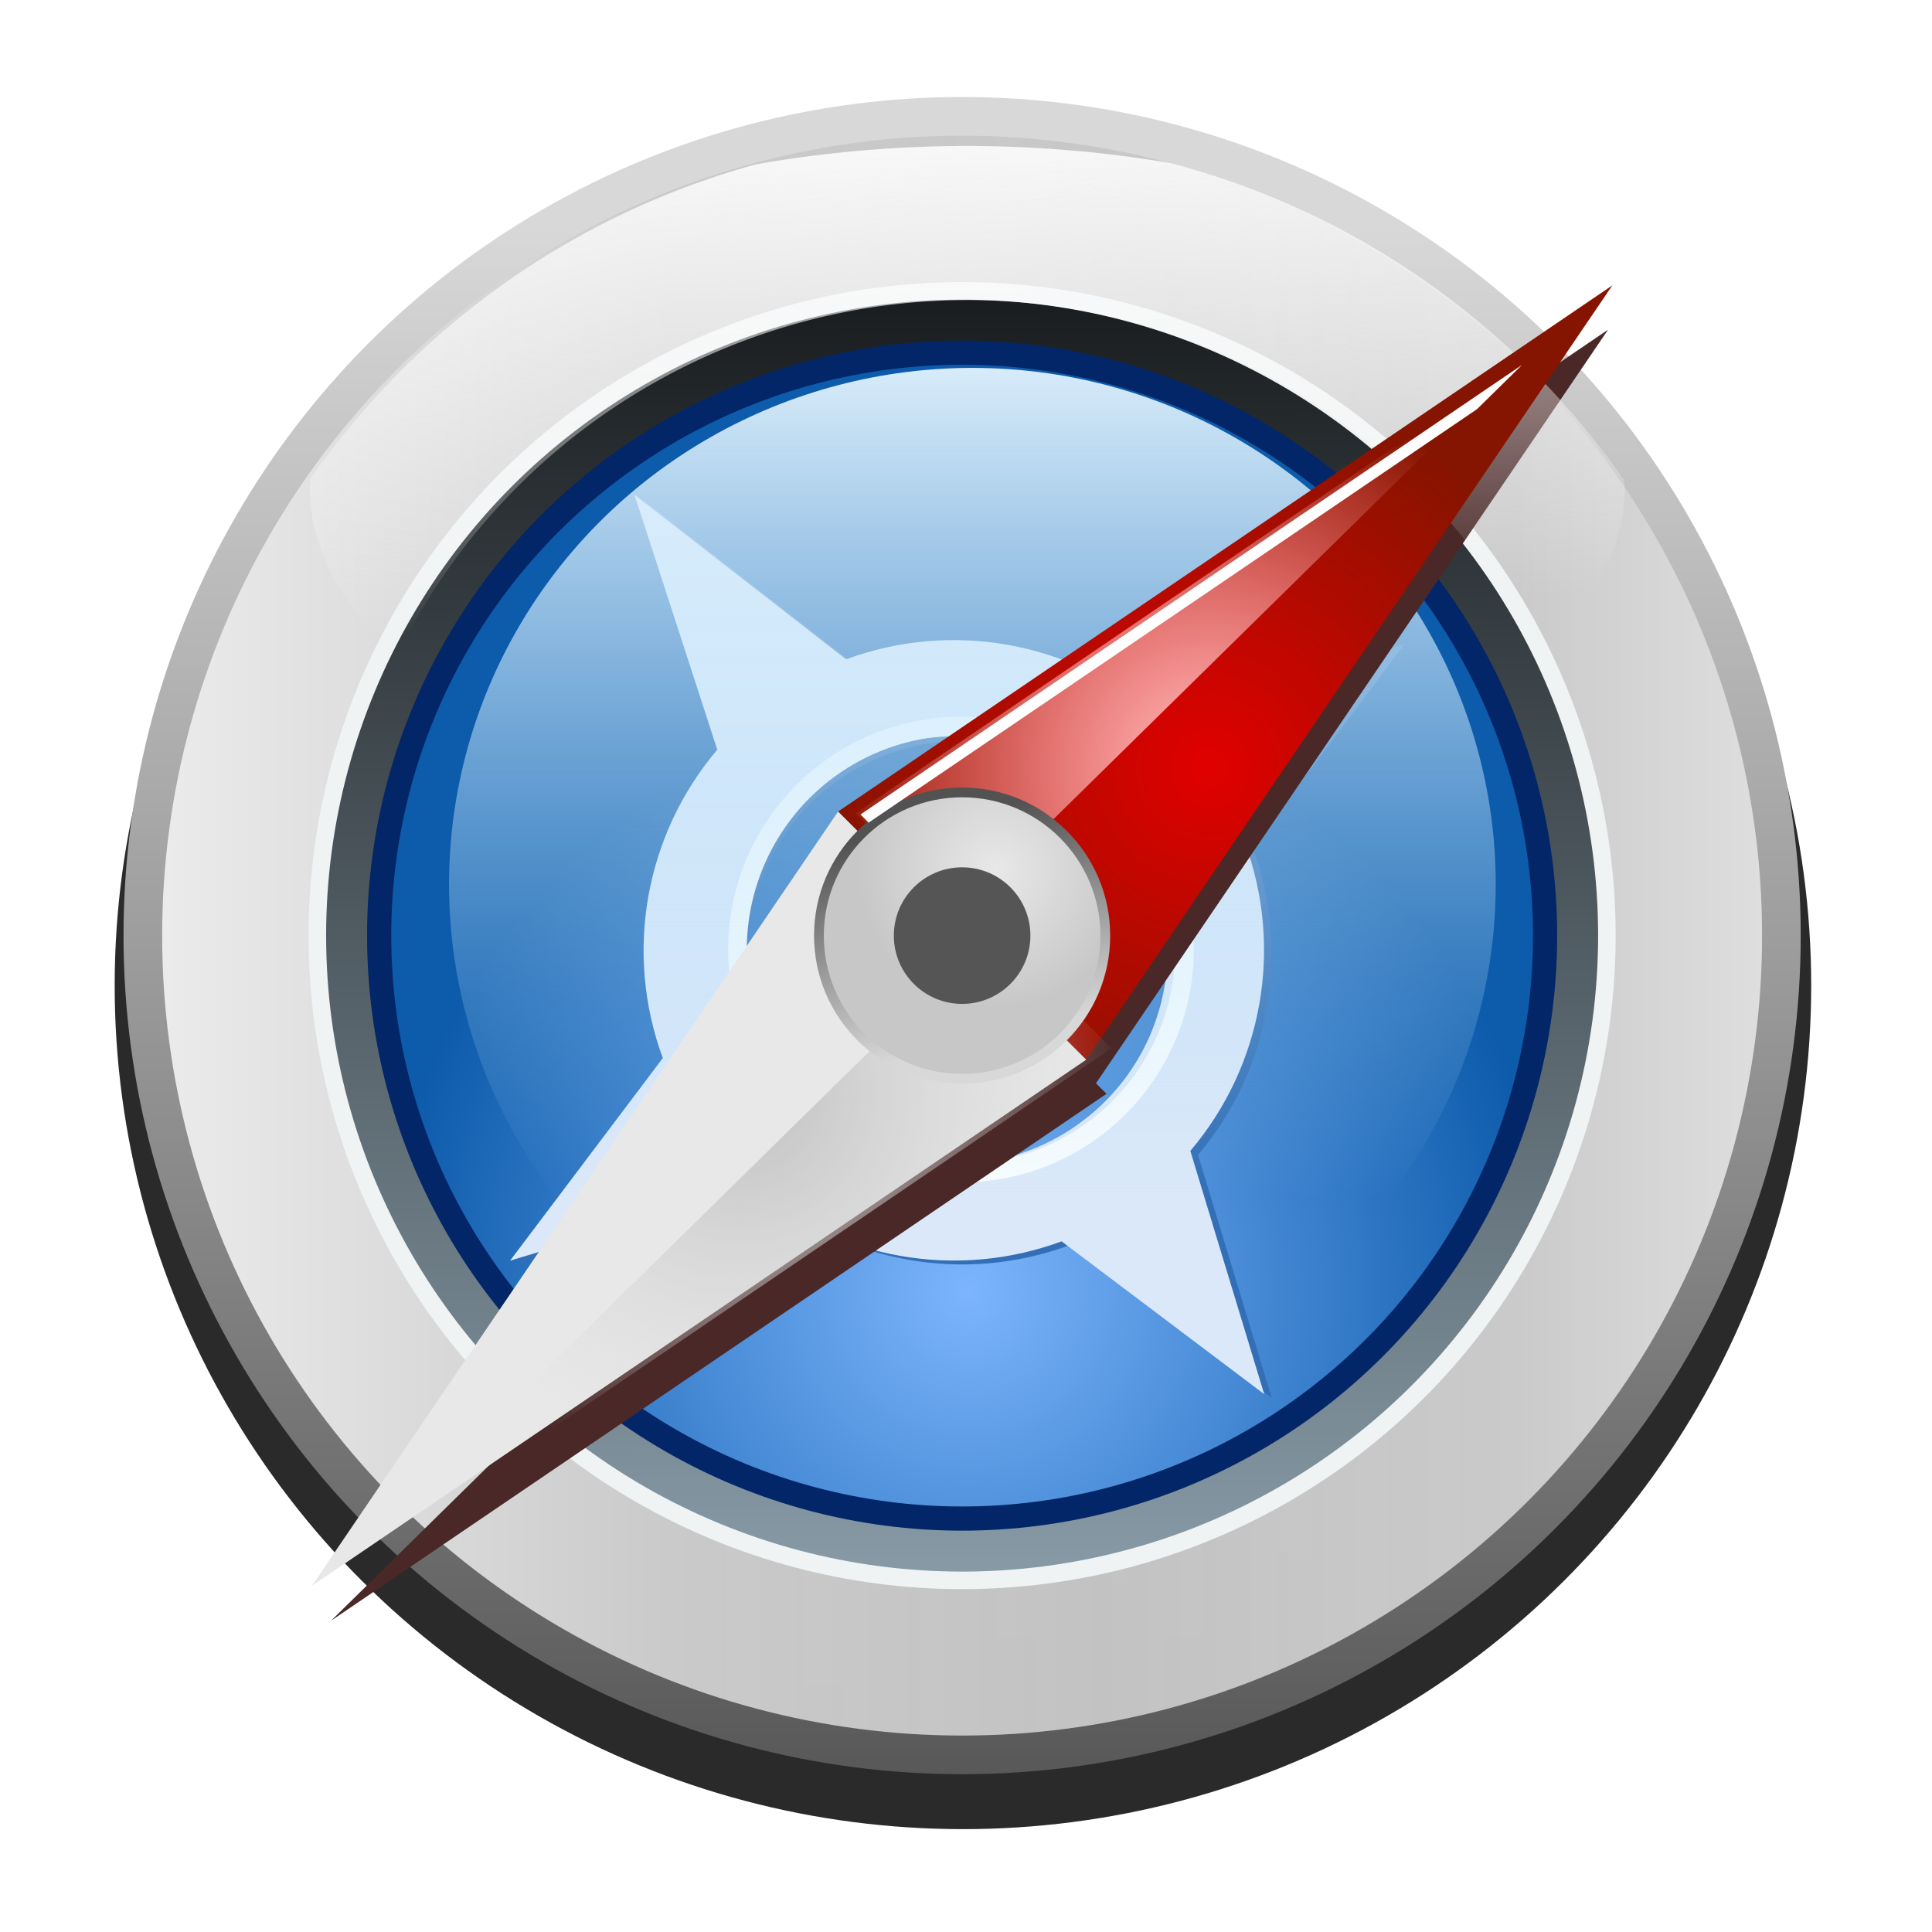 <svg height="32" viewBox="0 0 8.467 8.467" width="32" xmlns="http://www.w3.org/2000/svg" xmlns:xlink="http://www.w3.org/1999/xlink"><linearGradient id="a"><stop offset="0" stop-color="#525252"/><stop offset="1" stop-color="#d8d8d8"/></linearGradient><linearGradient id="b" gradientTransform="matrix(.956 0 0 1.02 2.948 -5.876)" gradientUnits="userSpaceOnUse" x1="63.5" x2="63.5" y1="269.897" y2="286.495"><stop offset="0" stop-color="#e3f3fd"/><stop offset="1" stop-color="#a3d8f9" stop-opacity="0"/></linearGradient><linearGradient id="c" gradientUnits="userSpaceOnUse" x1="63.433" x2="63.5" y1="268.168" y2="294.883"><stop offset="0" stop-color="#171a1c"/><stop offset="1" stop-color="#8ca0ac"/></linearGradient><linearGradient id="d" gradientUnits="userSpaceOnUse" x1="47.245" x2="78.546" y1="281.238" y2="281.238"><stop offset="0" stop-color="#ebebeb"/><stop offset=".316" stop-color="#cacaca"/><stop offset=".587" stop-color="#c7c7c7" stop-opacity=".956"/><stop offset=".846" stop-color="#cacaca"/><stop offset="1" stop-color="#dedede"/></linearGradient><linearGradient id="e" gradientUnits="userSpaceOnUse" x1="63.5" x2="63.5" xlink:href="#a" y1="299.117" y2="267.367"/><filter id="f" color-interpolation-filters="sRGB" height="1.097" width="1.095" x="-.048" y="-.048"><feGaussianBlur stdDeviation=".66"/></filter><radialGradient id="g" cx="63.557" cy="279.956" gradientUnits="userSpaceOnUse" r="2.706"><stop offset="0" stop-color="#e8e8e8"/><stop offset="1" stop-color="#c7c7c7"/></radialGradient><linearGradient id="h" gradientUnits="userSpaceOnUse" x1="62.442" x2="63.5" xlink:href="#a" y1="279.008" y2="283.242"/><radialGradient id="i" cx="67.733" cy="277.95" gradientUnits="userSpaceOnUse" r="7.575"><stop offset="0" stop-color="#e10000"/><stop offset="1" stop-color="#851400"/></radialGradient><radialGradient id="j" cx="67.733" cy="277.95" gradientUnits="userSpaceOnUse" r="7.575"><stop offset="0" stop-color="#ffbfbf"/><stop offset="1" stop-color="#ffbfbf" stop-opacity="0"/></radialGradient><radialGradient id="k" cx="67.733" cy="277.95" gradientTransform="matrix(-1 0 0 -1 126.287 562.255)" gradientUnits="userSpaceOnUse" r="7.575"><stop offset="0" stop-color="#bfbfbf"/><stop offset="1" stop-color="#dfdfdf" stop-opacity="0"/></radialGradient><filter id="l" color-interpolation-filters="sRGB" height="1.048" width="1.048" x="-.024" y="-.024"><feGaussianBlur stdDeviation=".948"/></filter><filter id="m" color-interpolation-filters="sRGB" height="1.088" width="1.061" x="-.03" y="-.044"><feGaussianBlur stdDeviation=".62"/></filter><filter id="n" color-interpolation-filters="sRGB" height="1.024" width="1.024" x="-.012" y="-.012"><feGaussianBlur stdDeviation=".128"/></filter><linearGradient id="o" gradientUnits="userSpaceOnUse" x1="237.908" x2="239.288" y1="6.859" y2="44.755"><stop offset="0" stop-color="#fcfcfc"/><stop offset="1" stop-color="#fcfcfc" stop-opacity="0"/></linearGradient><filter id="p" color-interpolation-filters="sRGB" height="1.024" width="1.024" x="-.012" y="-.012"><feGaussianBlur stdDeviation=".112"/></filter><radialGradient id="q" cx="63.029" cy="288.187" gradientUnits="userSpaceOnUse" r="11.437"><stop offset="0" stop-color="#7cb5fc"/><stop offset="1" stop-color="#0d5bab"/></radialGradient><filter id="r" color-interpolation-filters="sRGB" height="1.024" width="1.024" x="-.012" y="-.012"><feGaussianBlur stdDeviation=".087"/></filter><g transform="matrix(.224 0 0 .224 -9.872 -58.897)"><ellipse cx="62.895" cy="281.049" fill="#2a2a2a" filter="url(#f)" rx="16.596" ry="16.407" transform="matrix(1 0 0 1.006 .016 -.521)"/><circle cx="62.895" cy="281.238" fill="url(#e)" r="16.407"/><circle cx="62.895" cy="281.238" fill="url(#d)" r="15.651"/><circle cx="62.895" cy="281.238" fill="#f0f3f4" filter="url(#n)" r="12.786"/><circle cx="62.895" cy="281.238" fill="url(#c)" r="12.443"/><circle cx="62.895" cy="281.238" fill="#032668" r="11.642"/><circle cx="62.895" cy="281.238" fill="url(#q)" filter="url(#p)" r="11.169"/><path d="m68.953 290.281-1.443-4.753c1.416-1.67 1.823-3.973 1.065-6.027l2.979-3.969-4.746 1.453c-1.67-1.416-3.973-1.823-6.027-1.064l-4.135-3.215 1.618 4.982c-1.416 1.67-1.823 3.972-1.065 6.026l-2.986 3.96 4.753-1.443c1.67 1.416 3.973 1.823 6.027 1.065zm-3.669-5.25c-1.891 1.324-4.496.864-5.82-1.026-1.324-1.891-.864-4.496 1.026-5.82 1.891-1.324 4.496-.865 5.82 1.026 1.324 1.891.864 4.497-1.026 5.82z" fill="#326fb6" filter="url(#r)"/><g transform="matrix(.385 .385 -.385 .385 111.331 117.471)"><path d="m169.106 279.563-8.056-4.303c-.33-4.012-2.795-7.536-6.451-9.22l-1.287-9.035-4.282 8.06c-4.012.33-7.535 2.796-9.219 6.452l-9.556 1.195 8.581 4.374c.33 4.012 2.795 7.535 6.451 9.219l1.267 9.031 4.303-8.056c4.012-.33 7.535-2.795 9.22-6.451zm-11.596-2.056c-.737 4.179-4.723 6.97-8.902 6.233-4.179-.737-6.97-4.722-6.233-8.901.737-4.179 4.722-6.97 8.901-6.233 4.18.737 6.97 4.722 6.233 8.902z" fill="#dbe8f9"/><path d="m566.443 16.883a31.567 31.567 0 0 0 -31.568 31.568 31.567 31.567 0 0 0 31.568 31.566 31.567 31.567 0 0 0 31.566-31.566 31.567 31.567 0 0 0 -31.566-31.568zm0 2.525a29.042 29.042 0 0 1 29.041 29.043 29.042 29.042 0 0 1 -29.041 29.041 29.042 29.042 0 0 1 -29.043-29.041 29.042 29.042 0 0 1 29.043-29.043z" fill="#f7fcfe" transform="matrix(.265 0 0 .265 0 263.133)"/></g><ellipse cx="63.096" cy="280.236" fill="url(#b)" rx="10.239" ry="10.105"/><path d="m285.033 23.582-57.256 38.908 10.09 10.092-47.125 46.326 57.258-38.908-.777-.777z" fill="#4a2828" filter="url(#l)" transform="matrix(.265 0 0 .265 0 263.133)"/><path d="m237.715 10.02a48.546 25.2 0 0 0 -15.621 1.367 59.152 59.152 0 0 0 -32.885 23.229 48.546 25.2 0 0 0 -.041.605 48.546 25.2 0 0 0 6.408 12.449 47.03 47.03 0 0 1 42.139-26.271 47.03 47.03 0 0 1 42.17 26.268 48.546 25.2 0 0 0 6.375-12.445 48.546 25.2 0 0 0 -.053-.545 59.152 59.152 0 0 0 -33.488-23.391 48.546 25.2 0 0 0 -15.004-1.266z" fill="url(#o)" transform="matrix(.265 0 0 .265 0 263.133)"/><path d="m75.617 268.516-15.149 10.295 4.855 4.855z" fill="url(#i)"/><path d="m50.173 293.96 10.295-15.149 4.855 4.855z" fill="#e8e8e8"/><path d="m50.669 293.738 15.149-10.295-2.319-2.319z" fill="url(#k)"/><path d="m73.734 270.061-12.924 8.783 1.979 1.977z" fill="url(#j)"/><circle cx="62.895" cy="281.238" fill="url(#h)" r="2.897"/><circle cx="62.895" cy="281.238" fill="url(#g)" r="2.706"/><circle cx="62.895" cy="281.238" fill="#555" r="1.336"/><path d="m278.682 26.182-48.846 33.197.602.6 44.918-30.527z" fill="#fefefe" filter="url(#m)" transform="matrix(.265 0 0 .265 0 263.133)"/></g></svg>